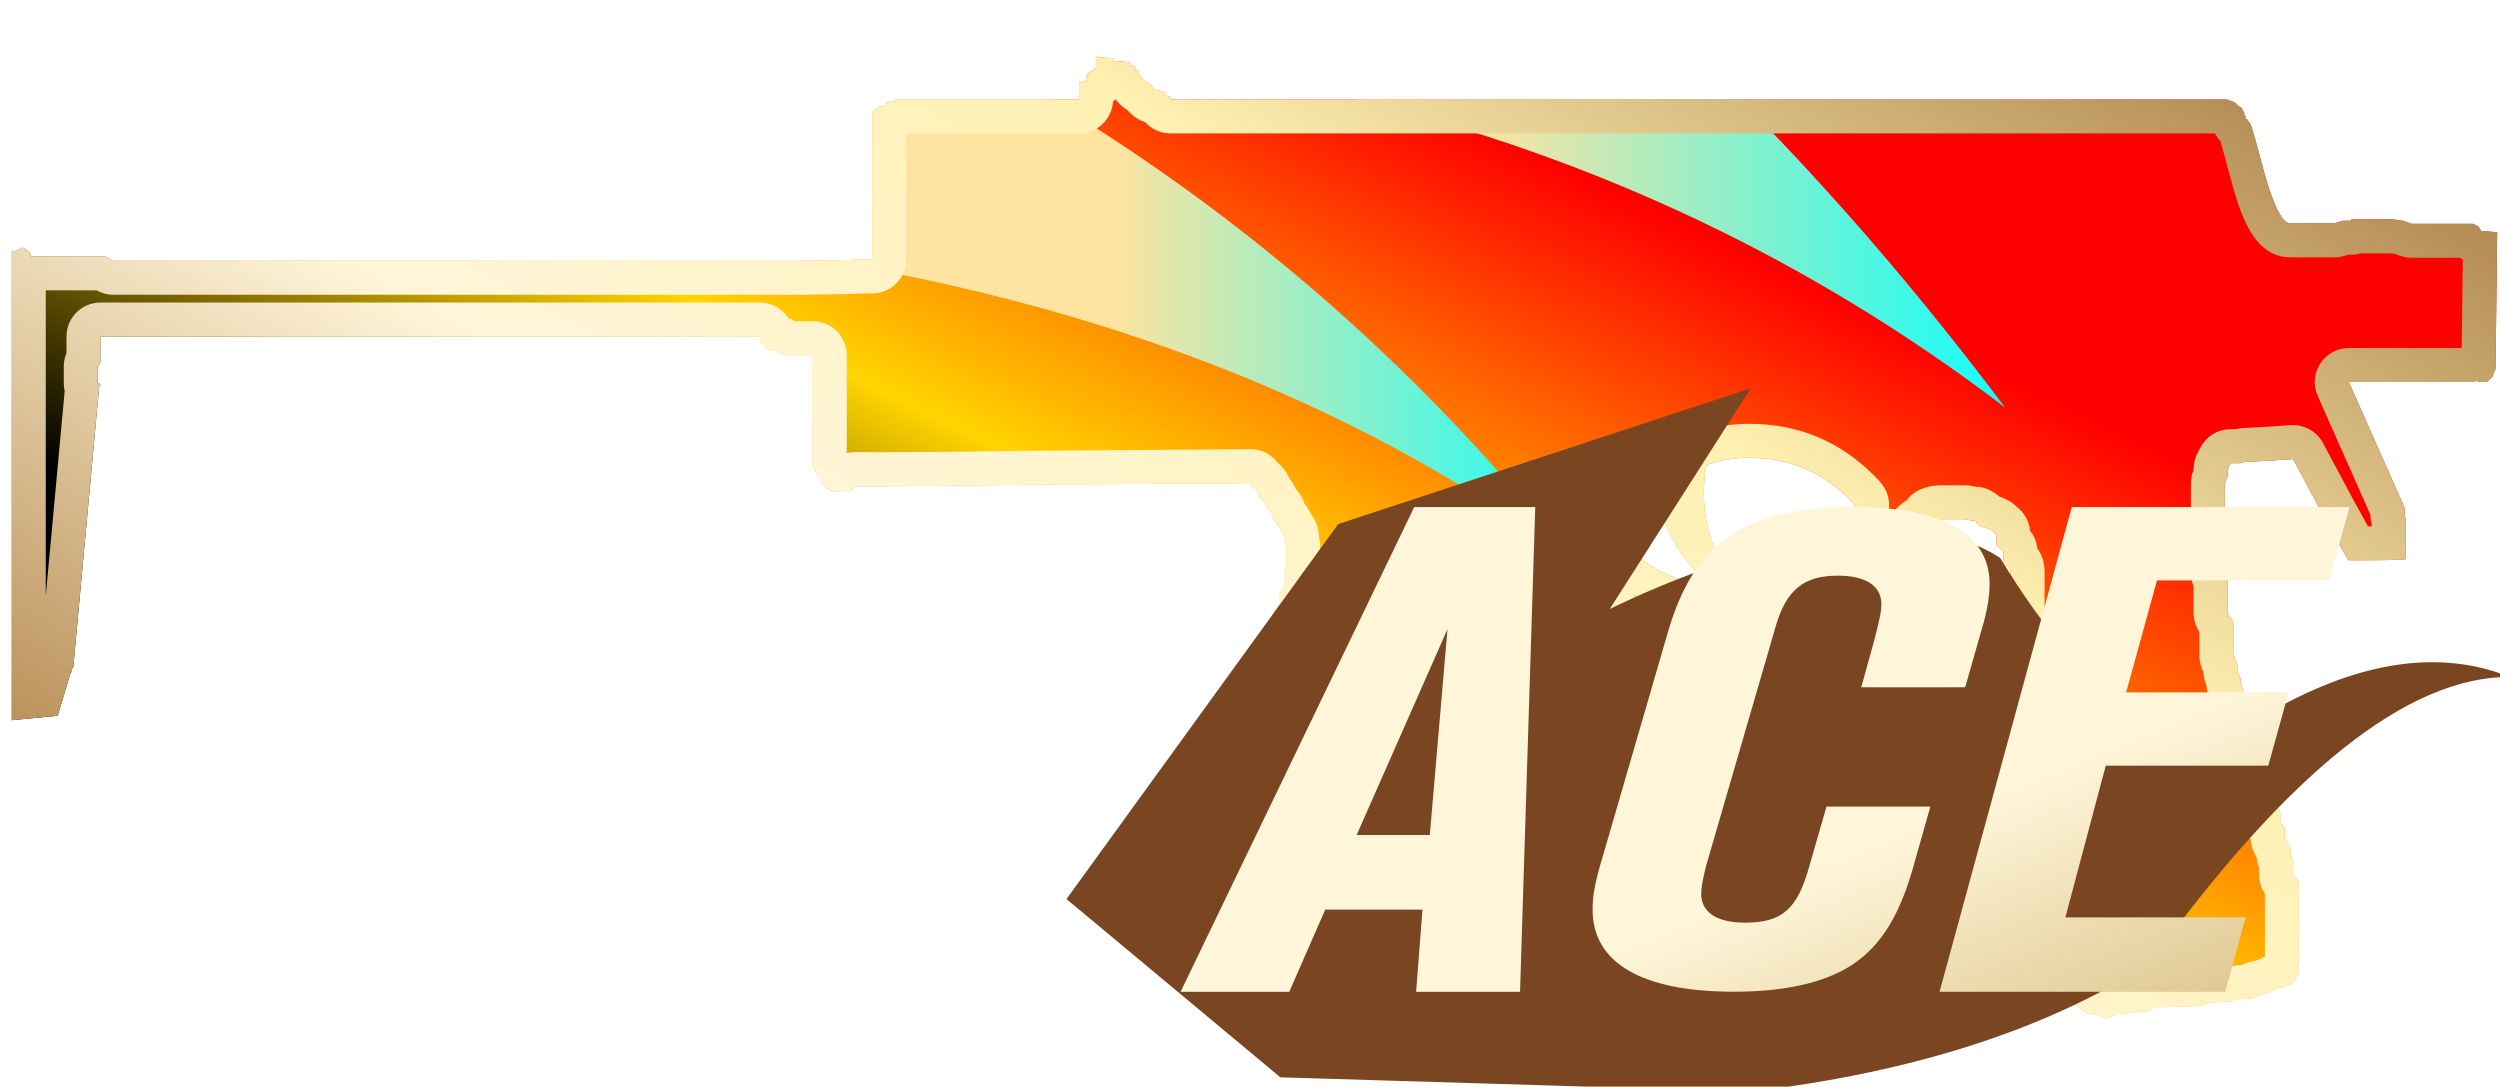 <?xml version="1.0" encoding="utf-8"?>
<!-- Generator: Adobe Illustrator 16.0.0, SVG Export Plug-In . SVG Version: 6.00 Build 0)  -->
<!DOCTYPE svg PUBLIC "-//W3C//DTD SVG 1.1//EN" "http://www.w3.org/Graphics/SVG/1.1/DTD/svg11.dtd">
<svg version="1.1" id="图层_1" xmlns="http://www.w3.org/2000/svg" xmlns:xlink="http://www.w3.org/1999/xlink" x="0px" y="0px"
	 width="73.625px" height="32px" viewBox="0 0 73.625 32" enable-background="new 0 0 73.625 32" xml:space="preserve">
<rect fill="none" width="73.625" height="32"/>
<g>
	<rect x="0.065" fill="none" width="73.625" height="32"/>
	<g>
		<g>
			<g>
				<g>
					
						<linearGradient id="SVGID_1_" gradientUnits="userSpaceOnUse" x1="-529.199" y1="27.927" x2="-530.307" y2="28.834" gradientTransform="matrix(73.182 0 0 29.045 38805.773 -807.234)">
						<stop  offset="0.251" style="stop-color:#FF0000"/>
						<stop  offset="0.497" style="stop-color:#FFD400"/>
						<stop  offset="0.546" style="stop-color:#C2A100"/>
						<stop  offset="0.66" style="stop-color:#382E00"/>
						<stop  offset="0.709" style="stop-color:#000000"/>
					</linearGradient>
					<path fill="url(#SVGID_1_)" d="M73.068,6.8l-0.08-0.13l-0.17-0.08h-1.801l-0.26-0.09l-0.29-0.04h-1.22V6.5h-0.25l-0.25,0.08
						h-1.3c-0.23,0-0.48-0.49-0.761-1.47c-0.25-0.95-0.39-1.44-0.42-1.47c-0.029-0.03-0.06-0.07-0.08-0.12h-0.05V3.48
						c0-0.03-0.01-0.06-0.04-0.09c0-0.06-0.01-0.1-0.04-0.12l-0.04-0.09c-0.06-0.03-0.1-0.06-0.13-0.08
						c-0.02-0.03-0.05-0.06-0.08-0.09c-0.09-0.03-0.16-0.05-0.21-0.08h-31.13V2.85c-0.06,0-0.1-0.02-0.13-0.05V2.72
						c-0.11-0.03-0.22-0.06-0.33-0.08l-0.05-0.05c-0.02-0.05-0.07-0.09-0.12-0.12c-0.03-0.03-0.07-0.06-0.13-0.09
						c-0.03-0.02-0.05-0.05-0.08-0.08c-0.03-0.05-0.06-0.08-0.08-0.08V2.09c-0.03-0.03-0.07-0.04-0.13-0.04V1.96
						c-0.06-0.02-0.1-0.04-0.13-0.04V1.84c-0.17-0.03-0.33-0.04-0.5-0.04V1.71c-0.17,0-0.34-0.01-0.51-0.04v0.34
						c-0.05,0.03-0.09,0.06-0.12,0.08c-0.06,0.03-0.11,0.07-0.17,0.13v0.17c-0.09,0.02-0.15,0.04-0.21,0.04v0.5h-5.42v0.05h-0.17
						c-0.02,0-0.05,0.01-0.08,0.04l-0.04,0.04c0,0.03-0.02,0.06-0.05,0.08h-0.16c-0.03,0.06-0.07,0.1-0.13,0.13
						c-0.03,0.03-0.04,0.06-0.04,0.08v4.29h-0.25c-0.39,0.02-0.79,0.03-1.18,0.03c-0.31,0.01-0.61,0.01-0.92,0.01h-20l-0.08-0.04
						L3.208,7.6l-0.12-0.05h-2.19V7.47l-0.08-0.08L0.688,7.3h-0.08v0.04l-0.17,0.05h-0.09v13.82l1.35-0.13l0.38-1.26l0.04-0.04V19.7
						l0.04-0.05l0.76-8.23l0.04-0.09l-0.04-0.04h-0.04v-0.5l0.04-0.04l0.04-0.09V9.91h19.42v0.13c0.03,0.06,0.06,0.08,0.09,0.08
						c0.03,0.06,0.05,0.1,0.08,0.13c0.06,0.03,0.13,0.06,0.21,0.08c0.03-0.02,0.06-0.04,0.09-0.04c0.02,0.03,0.05,0.06,0.08,0.09
						c0.08,0.02,0.17,0.05,0.25,0.08h0.76v3.31c0.02,0.03,0.05,0.06,0.08,0.09c0,0.02,0.01,0.07,0.04,0.12
						c0.03,0,0.06,0.02,0.09,0.05v0.12c0.03,0.06,0.05,0.08,0.08,0.08c0.03,0.03,0.06,0.08,0.08,0.13c0.06,0.03,0.12,0.06,0.17,0.09
						c0.09,0.02,0.16,0.04,0.21,0.04h0.3c0.02-0.03,0.05-0.04,0.08-0.04c0.03-0.06,0.06-0.1,0.09-0.13c1.59,0,3.19-0.01,4.78-0.04
						l6.89-0.05c0,0.03,0.03,0.08,0.09,0.13c0.05,0.03,0.1,0.06,0.12,0.09v0.08c0,0.05,0.02,0.1,0.04,0.13
						c0.06,0.02,0.1,0.05,0.13,0.08c0.03,0.03,0.04,0.07,0.04,0.13l0.05,0.04c0.021,0.05,0.05,0.09,0.08,0.12
						c0.03,0.03,0.06,0.06,0.08,0.09c0,0.03,0.02,0.07,0.04,0.12v0.05c0.03,0.05,0.06,0.09,0.09,0.12l0.08,0.09
						c0,0.02,0.02,0.07,0.05,0.12c0.021,0.03,0.05,0.06,0.08,0.09c0,0.02,0.01,0.05,0.04,0.08V16c0,0.03,0.021,0.06,0.04,0.08v0.63
						c-0.02,0.03-0.04,0.07-0.04,0.13v0.4c-0.03,0.02-0.04,0.05-0.04,0.08c-0.03,0.029-0.06,0.06-0.08,0.09
						c-0.03,0.05-0.05,0.09-0.05,0.12v0.25c-0.021,0.06-0.05,0.1-0.08,0.13c-0.03,0.02-0.06,0.05-0.09,0.08v0.17
						c-0.021,0.05-0.04,0.1-0.04,0.12c-0.021,0.06-0.05,0.09-0.08,0.09c-0.03,0.02-0.06,0.07-0.08,0.12
						c-0.03,0.029-0.05,0.06-0.05,0.09c0,0.02-0.01,0.05-0.04,0.08c-0.03,0.06-0.05,0.08-0.08,0.08v0.21c0,0.03-0.02,0.06-0.04,0.09
						c-0.03,0.05-0.05,0.09-0.05,0.12v0.09c-0.02,0.02-0.05,0.06-0.08,0.12c-0.03,0-0.05,0.02-0.08,0.05
						c-0.03,0.05-0.04,0.09-0.04,0.12c-0.03,0.03-0.06,0.06-0.09,0.09v0.16c0,0.06-0.01,0.1-0.04,0.13c0,0.021-0.02,0.05-0.04,0.08
						v0.13c-0.03,0.03-0.06,0.061-0.09,0.08c-0.05,0.03-0.09,0.06-0.12,0.08c-0.03,0.07-0.05,0.11-0.05,0.13l-0.04,0.09v0.08
						c0,0.03-0.01,0.061-0.04,0.08c0,0.061-0.01,0.1-0.04,0.13c0,0.03-0.02,0.061-0.04,0.08v0.17c-0.03,0.061-0.04,0.101-0.04,0.13
						c-0.03,0.021-0.05,0.051-0.05,0.08v0.13l-0.04,0.04c-0.03,0.061-0.06,0.101-0.08,0.12c0,0.03-0.02,0.061-0.05,0.09
						c-0.02,0.03-0.06,0.07-0.12,0.12c0,0.03-0.02,0.061-0.04,0.09v0.591c-0.03,0.02-0.05,0.05-0.05,0.079v0.171
						c-0.02,0.05-0.04,0.1-0.04,0.119c-0.02,0.03-0.05,0.061-0.08,0.091c-0.03,0.02-0.04,0.05-0.04,0.08v0.59
						c-0.03,0.029-0.07,0.069-0.13,0.12c0,0.029-0.01,0.06-0.04,0.09v2.01c0,0.03-0.02,0.06-0.04,0.09v2.01
						c0,0.061,0.01,0.101,0.04,0.13v1.131c0.03,0.06,0.06,0.1,0.08,0.13c0.03,0.02,0.06,0.05,0.09,0.08v0.29
						c0.02,0.029,0.05,0.06,0.08,0.09c0.03,0.029,0.07,0.069,0.13,0.12c0.05,0.029,0.12,0.05,0.21,0.05h0.88
						c0.03-0.03,0.05-0.05,0.08-0.05h0.84v0.859h7.31v-0.84h0.171c0.029-0.03,0.06-0.06,0.079-0.09c0.03-0.05,0.061-0.09,0.091-0.12
						l0.04-0.09v-5.45c0-0.05,0.01-0.1,0.04-0.13c0-0.02,0.02-0.05,0.04-0.08v-0.59c0.029-0.03,0.06-0.05,0.09-0.08
						c0.029-0.06,0.04-0.1,0.04-0.13c0-0.021,0.02-0.05,0.04-0.08v-0.59c0.029-0.021,0.06-0.05,0.09-0.08
						c0-0.03,0.01-0.07,0.04-0.13l0.04-0.08v-0.54c0-0.03,0.02-0.07,0.04-0.13v-0.08c0.029-0.03,0.05-0.061,0.05-0.09
						c0.02-0.051,0.05-0.08,0.08-0.08c0.029-0.061,0.04-0.101,0.04-0.12v-0.17c0.029-0.061,0.06-0.101,0.09-0.13
						c0-0.03,0.01-0.061,0.04-0.09c0-0.021,0.01-0.061,0.04-0.12c0.03,0,0.04-0.03,0.04-0.08c0-0.03,0.01-0.061,0.04-0.09v-0.29
						c0.029-0.03,0.06-0.061,0.09-0.08l0.04-0.09c0.03-0.021,0.04-0.07,0.04-0.12V19.56c0.03-0.02,0.06-0.05,0.09-0.079
						c0-0.03,0.01-0.07,0.04-0.131l0.04-0.04c0-0.06,0.01-0.1,0.04-0.119V18.97c0.03-0.02,0.06-0.04,0.09-0.04
						c0.02-0.05,0.04-0.09,0.04-0.12c0.02-0.06,0.05-0.09,0.08-0.09c0-0.02,0.01-0.06,0.04-0.12c0-0.029,0.02-0.06,0.05-0.08v-0.09
						c0.021-0.05,0.05-0.08,0.08-0.08c0-0.029,0.01-0.069,0.04-0.13c0.03-0.029,0.04-0.06,0.04-0.08c0.06,0.021,0.1,0.051,0.13,0.08
						c0.03,0.061,0.07,0.101,0.12,0.13c0.06,0,0.09,0.03,0.09,0.08c0.11,0.03,0.19,0.061,0.25,0.09c0.03,0.021,0.07,0.051,0.13,0.08
						c0.03,0.051,0.04,0.101,0.04,0.12c0.05,0,0.101,0.03,0.13,0.09c0.05,0.021,0.08,0.07,0.08,0.12h0.21
						c0.17,0.03,0.32,0.061,0.46,0.09c0.11,0.021,0.2,0.051,0.25,0.08h1.771c0.05-0.02,0.12-0.05,0.21-0.08
						c0.25-0.029,0.49-0.06,0.71-0.09h0.25c0.09-0.02,0.189-0.04,0.3-0.04c0.05-0.02,0.11-0.05,0.16-0.08
						c0.06-0.06,0.12-0.09,0.17-0.09c0.03-0.02,0.09-0.06,0.17-0.12c0.09-0.029,0.18-0.06,0.29-0.08c0.09-0.029,0.17-0.06,0.26-0.09
						c0.061-0.05,0.101-0.08,0.12-0.08c0.03-0.029,0.061-0.069,0.09-0.13c0.05-0.029,0.11-0.06,0.17-0.08
						c0.08,0,0.16-0.02,0.25-0.04c0.021-0.029,0.051-0.06,0.08-0.09l0.08-0.08c0.03-0.029,0.061-0.069,0.09-0.13
						c0.021-0.02,0.051-0.05,0.08-0.08c0.03-0.029,0.07-0.06,0.13-0.09c0.051-0.05,0.091-0.09,0.12-0.12
						c0.03,0,0.061-0.029,0.09-0.09c0.08-0.02,0.15-0.07,0.21-0.12c0.021,0,0.051-0.01,0.08-0.04c0.03-0.06,0.061-0.1,0.08-0.13
						c0.03-0.03,0.07-0.05,0.13-0.08c0.03-0.03,0.04-0.069,0.04-0.13c0.03-0.03,0.061-0.04,0.091-0.04
						c0.05-0.06,0.09-0.1,0.119-0.13c0.08-0.05,0.15-0.08,0.21-0.08l0.04-0.09c0.03-0.021,0.061-0.05,0.091-0.08
						c0.05-0.02,0.1-0.05,0.119-0.08c0.03-0.06,0.07-0.1,0.131-0.13l0.04-0.08c0-0.03,0.029-0.06,0.079-0.09
						c0.03-0.02,0.07-0.05,0.131-0.08c0.029-0.06,0.06-0.1,0.079-0.13c0.03,0,0.07-0.02,0.131-0.08V15.7
						c0.029,0,0.04-0.01,0.04-0.04c0.06-0.05,0.109-0.09,0.17-0.12c0.029-0.03,0.08-0.06,0.17-0.09c0.029-0.03,0.04-0.07,0.04-0.12
						c0.08-0.03,0.149-0.04,0.21-0.04h0.71c0.09,0.02,0.17,0.04,0.26,0.04c0.02,0,0.05,0.01,0.08,0.04v0.04
						c0.06,0.06,0.1,0.09,0.12,0.09c0.06,0.02,0.14,0.05,0.26,0.08l0.08,0.04c0.03,0.03,0.06,0.06,0.08,0.09
						c0.03,0,0.04,0.01,0.04,0.04v0.33c0.03,0,0.06,0.02,0.09,0.05c0.03,0.05,0.07,0.09,0.12,0.12v0.29
						c0.03,0.06,0.05,0.1,0.05,0.13c0.05,0,0.1,0.021,0.12,0.04c0.03,0.03,0.04,0.07,0.04,0.13v1.82c0.03,0.05,0.06,0.08,0.09,0.08
						c0,0.029,0.01,0.069,0.04,0.13v1.8c0.03,0.061,0.06,0.1,0.08,0.13v1.51c0,0.051,0.02,0.101,0.05,0.12
						c0.021,0.03,0.05,0.061,0.08,0.09c0.03,0.021,0.04,0.051,0.04,0.08v1.341c0.03,0.029,0.04,0.069,0.04,0.13
						c0,0.02,0.02,0.05,0.05,0.08c0,0.029,0.01,0.06,0.04,0.09v0.75c0,0.06,0.01,0.1,0.04,0.13c0.03,0.02,0.061,0.05,0.08,0.08v0.51
						c0.03,0.021,0.05,0.05,0.05,0.08c0.03,0.02,0.04,0.06,0.04,0.08v0.38c0.03,0.05,0.04,0.1,0.04,0.13
						c0.03,0.021,0.061,0.05,0.08,0.08c0,0.03,0.021,0.07,0.05,0.09c0.03,0.03,0.061,0.05,0.08,0.05
						c0.03,0.051,0.061,0.091,0.09,0.12v0.46c0.021,0.03,0.04,0.07,0.04,0.13v0.16c0.03,0.061,0.04,0.11,0.04,0.13
						c0.03,0,0.061,0.03,0.09,0.091c0.021,0.02,0.04,0.06,0.04,0.119v0.171c0.021,0.029,0.051,0.06,0.08,0.079
						c0.03,0.03,0.061,0.07,0.08,0.131v0.17l0.05,0.08v0.13c0.021,0.029,0.04,0.05,0.04,0.08c0.021,0.029,0.051,0.06,0.08,0.09
						c0.03,0.05,0.061,0.09,0.09,0.12v0.21c0.021,0,0.051,0.02,0.08,0.04c0,0.06,0.021,0.1,0.04,0.13v0.08
						c0,0.029,0.021,0.069,0.04,0.13v0.05c0.03,0.05,0.061,0.09,0.09,0.12c0.061,0.03,0.101,0.05,0.12,0.09
						c0.03,0.021,0.091,0.06,0.17,0.12c0.061,0.03,0.131,0.04,0.21,0.04h0.04c0.03,0,0.07,0.02,0.131,0.04
						c0.06,0.03,0.13,0.06,0.21,0.09c0.06-0.03,0.13-0.06,0.21-0.09c0.029-0.021,0.06-0.04,0.08-0.04
						c0.279-0.021,0.56-0.05,0.85-0.08c0.05-0.03,0.11-0.04,0.16-0.04l0.09-0.09c0.47,0,0.95-0.01,1.42-0.04
						c0.09-0.03,0.16-0.061,0.21-0.08c0.17-0.03,0.35-0.04,0.55-0.04c0.061,0,0.11-0.02,0.17-0.05h0.08
						c0.141-0.03,0.28-0.04,0.42-0.04c0.061-0.03,0.11-0.04,0.17-0.04l0.08-0.08c0.091,0,0.16-0.021,0.21-0.05
						c0.091,0,0.141-0.01,0.17-0.04c0.03-0.03,0.07-0.061,0.131-0.08c0.06-0.03,0.119-0.04,0.21-0.04
						c0.05-0.03,0.14-0.061,0.25-0.09c0-0.03,0.01-0.04,0.04-0.04c0-0.03,0.01-0.061,0.04-0.08c0.029,0,0.04-0.03,0.04-0.09
						c0.029-0.03,0.06-0.07,0.09-0.12v-0.04c0-0.061-0.021-0.101-0.04-0.13v-0.04c0.02-0.03,0.04-0.07,0.04-0.13V26.01
						c0-0.029-0.021-0.05-0.04-0.08c-0.03-0.029-0.061-0.069-0.09-0.13l-0.04-0.04v-0.42c-0.03-0.03-0.04-0.06-0.04-0.08
						c-0.03-0.06-0.04-0.1-0.04-0.13v-0.17c-0.03-0.02-0.04-0.05-0.04-0.08c-0.03-0.06-0.061-0.1-0.09-0.13
						c0-0.03-0.011-0.05-0.04-0.08v-0.29c-0.03-0.03-0.051-0.06-0.08-0.09c-0.03-0.021-0.051-0.07-0.051-0.12v-0.25
						c-0.02-0.03-0.05-0.08-0.079-0.13v-0.3c-0.03,0-0.051-0.021-0.08-0.08c-0.03-0.03-0.051-0.061-0.051-0.08
						c0-0.03-0.01-0.061-0.04-0.09v-0.21c0-0.021-0.01-0.05-0.039-0.08c0-0.05-0.021-0.08-0.04-0.08
						c-0.03-0.061-0.061-0.101-0.091-0.13v-0.29c-0.02-0.03-0.05-0.061-0.08-0.08v-0.38c-0.029-0.03-0.039-0.07-0.039-0.13
						c-0.03-0.03-0.061-0.061-0.091-0.08v-0.09c0-0.051-0.01-0.08-0.04-0.08c0-0.03-0.01-0.07-0.04-0.13
						c0-0.021-0.01-0.051-0.04-0.08c0-0.03-0.02-0.061-0.039-0.08c0-0.061-0.021-0.09-0.051-0.09v-0.12
						c-0.029-0.03-0.04-0.061-0.04-0.091v-0.21c-0.029-0.02-0.04-0.05-0.04-0.079c-0.029-0.03-0.06-0.07-0.08-0.131v-0.08
						c0-0.029-0.02-0.06-0.05-0.079c0-0.03-0.01-0.061-0.04-0.091c0-0.02-0.01-0.069-0.04-0.119c0-0.03-0.01-0.061-0.04-0.091v-0.17
						c-0.029-0.02-0.04-0.06-0.04-0.12c-0.029-0.029-0.05-0.06-0.05-0.08v-0.21c-0.02-0.029-0.04-0.06-0.04-0.09
						c-0.02-0.02-0.04-0.069-0.04-0.13c-0.029,0-0.04-0.01-0.04-0.04v-0.96c-0.029-0.03-0.04-0.07-0.04-0.13
						c-0.029-0.02-0.06-0.05-0.09-0.08c0-0.03-0.01-0.05-0.04-0.08v-1.09c-0.029-0.03-0.06-0.06-0.08-0.09v-2.64
						c0.021-0.03,0.04-0.07,0.04-0.12c0.03-0.03,0.04-0.06,0.04-0.09v-0.21c0.03,0,0.04-0.02,0.04-0.08
						c0.03-0.03,0.05-0.06,0.05-0.09h0.29c0.051-0.02,0.12-0.04,0.21-0.04c0.45-0.02,0.9-0.05,1.341-0.08
						c1.04,1.96,1.59,2.95,1.64,2.98c1.12,0,1.68-0.01,1.68-0.04v-1.18c-0.029-0.05-0.04-0.09-0.04-0.12v-0.21l-1.64-3.7h3.7v-0.04
						l0.2,0.04h0.17l0.17-0.17l0.04-0.13l0.04-0.08l0.05-4.03L73.068,6.8z M36.278,28.81c-0.03-0.02-0.05-0.06-0.05-0.119h0.05
						V28.81z M47.828,16.04c-0.061-0.06-0.101-0.1-0.13-0.13c0.199-0.45,0.479-0.85,0.84-1.21c0.09-0.09,0.189-0.17,0.3-0.26
						c0.08,0.93,0.47,1.74,1.17,2.44c0.14,0.14,0.28,0.271,0.42,0.38C49.448,17.17,48.588,16.77,47.828,16.04z M53.748,16.04
						c-0.73,0.729-1.58,1.13-2.561,1.22c-0.67-0.78-1.01-1.69-1.01-2.73c0-0.31,0.03-0.59,0.08-0.84c0.4-0.14,0.82-0.21,1.26-0.21
						c1.15,0,2.13,0.4,2.95,1.22c0.05,0.05,0.11,0.11,0.16,0.17C54.408,15.29,54.118,15.68,53.748,16.04z"/>
				</g>
			</g>
		</g>
	</g>
	<g>
		
			<linearGradient id="SVGID_2_" gradientUnits="userSpaceOnUse" x1="-854.885" y1="43.076" x2="-855.564" y2="43.076" gradientTransform="matrix(34.512 0 0 13.153 29551.668 -556.832)">
			<stop  offset="0" style="stop-color:#00FFFF"/>
			<stop  offset="0.649" style="stop-color:#FFE3A0"/>
		</linearGradient>
		<path fill="url(#SVGID_2_)" d="M30.928,2.93h-4.57v0.05h-0.17c-0.02,0-0.05,0.01-0.08,0.04l-0.04,0.04c0,0.03-0.02,0.06-0.05,0.08
			h-0.16c-0.03,0.06-0.07,0.1-0.13,0.13c-0.03,0.03-0.04,0.06-0.04,0.08v4.29h-0.25c-0.39,0.02-0.79,0.03-1.18,0.03
			c8.72,1.45,16.08,4.41,22.08,8.86C42.008,11.05,36.878,6.52,30.928,2.93z"/>
	</g>
	<g>
		<linearGradient id="SVGID_3_" gradientUnits="userSpaceOnUse" x1="60.252" y1="7.465" x2="39.933" y2="7.465">
			<stop  offset="0" style="stop-color:#00FFFF"/>
			<stop  offset="0.822" style="stop-color:#FFE3A0"/>
		</linearGradient>
		<path fill="url(#SVGID_3_)" d="M59.048,12c-5.68-4.33-12.05-7.36-19.12-9.07h11.32C53.988,5.69,56.578,8.71,59.048,12z"/>
	</g>
	<g>
		<g>
			<g>
				<g>
					<g>
						<linearGradient id="SVGID_4_" gradientUnits="userSpaceOnUse" x1="24.229" y1="34.998" x2="48.749" y2="-7.471">
							<stop  offset="0" style="stop-color:#BB925B"/>
							<stop  offset="0.343" style="stop-color:#FFF6DA"/>
							<stop  offset="0.657" style="stop-color:#FFF1B1"/>
							<stop  offset="1" style="stop-color:#B38B54"/>
						</linearGradient>
						<path fill="url(#SVGID_4_)" d="M32.835,2.921c0.015,0.015,0.03,0.03,0.046,0.043c0.008,0.009,0.016,0.017,0.024,0.026
							c0.04,0.044,0.121,0.137,0.251,0.223c0.014,0.009,0.028,0.018,0.042,0.026c0.016,0.019,0.032,0.036,0.049,0.053l0.05,0.05
							c0.119,0.12,0.266,0.208,0.427,0.255c0.183,0.203,0.448,0.331,0.743,0.331h30.767c0.041,0.084,0.095,0.163,0.158,0.233
							c0.047,0.158,0.143,0.498,0.333,1.222c0.25,0.874,0.628,2.195,1.723,2.195h1.3c0.104,0,0.206-0.016,0.305-0.048L69.154,7.5
							h0.094c0.094,0,0.185-0.014,0.271-0.04h0.881l0.124,0.017l0.167,0.058c0.105,0.036,0.216,0.055,0.327,0.055h1.438
							c0.023,0.018,0.048,0.035,0.073,0.051l-0.032,2.609h-3.328c-0.338,0-0.653,0.171-0.838,0.455s-0.214,0.641-0.076,0.951
							l1.554,3.506c0,0.101,0.014,0.202,0.04,0.3v0.036c-0.037,0-0.075,0-0.115,0.001c-0.211-0.377-0.603-1.094-1.32-2.448
							c-0.175-0.328-0.516-0.531-0.884-0.531c-0.022,0-0.045,0.001-0.067,0.002c-0.433,0.029-0.875,0.059-1.273,0.078
							c-0.119,0-0.237,0.013-0.353,0.04h-0.147c-0.396,0-0.737,0.229-0.899,0.563c-0.023,0.038-0.045,0.078-0.063,0.119
							c-0.081,0.145-0.127,0.312-0.127,0.489v0.02c-0.002,0.008-0.005,0.017-0.007,0.025c-0.048,0.119-0.073,0.246-0.073,0.375v2.64
							c0,0.136,0.027,0.269,0.08,0.392v0.788c0,0.172,0.044,0.339,0.127,0.487c0.013,0.029,0.027,0.058,0.043,0.086V19.3
							c0,0.18,0.043,0.348,0.12,0.493c0.003,0.113,0.024,0.255,0.092,0.405c0.008,0.136,0.044,0.269,0.104,0.39
							c0.002,0.007,0.005,0.014,0.008,0.021c0.018,0.065,0.042,0.129,0.072,0.189c0.002,0.007,0.005,0.013,0.008,0.02
							c0.008,0.035,0.017,0.069,0.028,0.104c0.02,0.058,0.043,0.113,0.069,0.167c0.005,0.084,0.02,0.167,0.044,0.247
							c0.016,0.158,0.069,0.306,0.15,0.433c0.006,0.011,0.011,0.021,0.017,0.031c0.009,0.02,0.018,0.04,0.028,0.06
							c0.006,0.022,0.012,0.045,0.02,0.066c0.018,0.124,0.059,0.241,0.119,0.349v0.097c0,0.137,0.028,0.271,0.08,0.393
							c0.005,0.193,0.064,0.38,0.172,0.538c0.008,0.129,0.04,0.255,0.096,0.37c0.019,0.054,0.043,0.11,0.074,0.168
							c0.006,0.117,0.032,0.233,0.078,0.341c0.002,0.191,0.048,0.374,0.132,0.535c0.007,0.155,0.051,0.307,0.126,0.442
							c0.015,0.033,0.031,0.065,0.05,0.098c0.011,0.101,0.035,0.201,0.073,0.303v0.202c0,0.2,0.06,0.394,0.17,0.558v1.856
							c-0.017,0.007-0.034,0.014-0.051,0.021c-0.055,0.021-0.108,0.047-0.16,0.075c-0.031,0.008-0.063,0.018-0.094,0.028
							c-0.129,0.017-0.253,0.058-0.366,0.12c-0.095,0.007-0.186,0.018-0.273,0.032c-0.1,0.002-0.202,0.021-0.298,0.052
							c-0.22,0.005-0.408,0.022-0.584,0.054c-0.064,0.012-0.128,0.029-0.189,0.054c-0.003,0.001-0.045,0.018-0.049,0.02
							c-0.002,0-0.004,0.001-0.006,0.002c-0.358,0.02-0.756,0.029-1.21,0.029c-0.19,0-0.375,0.054-0.533,0.154
							c-0.213,0.021-0.422,0.042-0.63,0.058c-0.091,0.006-0.175,0.023-0.248,0.046c-0.015-0.004-0.03-0.008-0.047-0.012
							c-0.003-0.009-0.006-0.017-0.009-0.024c-0.017-0.069-0.04-0.136-0.069-0.199c-0.031-0.171-0.106-0.333-0.22-0.467
							c-0.008-0.032-0.017-0.063-0.026-0.094c-0.006-0.081-0.021-0.161-0.046-0.238c-0.033-0.102-0.076-0.196-0.131-0.284
							c-0.025-0.15-0.08-0.293-0.158-0.419c-0.007-0.063-0.018-0.123-0.033-0.184V26.72c0-0.242-0.088-0.476-0.246-0.657
							c-0.028-0.044-0.06-0.086-0.094-0.124V25.87c0-0.15-0.031-0.298-0.09-0.434V25.2c0-0.166-0.041-0.329-0.12-0.476V24.24
							c0-0.158-0.037-0.313-0.107-0.451c-0.007-0.018-0.015-0.035-0.022-0.053V22.6c0-0.212-0.061-0.416-0.17-0.589V20.8
							c0-0.127-0.029-0.259-0.08-0.381V18.87c0-0.122-0.022-0.243-0.066-0.357c-0.015-0.065-0.036-0.128-0.063-0.188V16.84
							c0-0.305-0.097-0.531-0.216-0.696c-0.021-0.19-0.094-0.368-0.211-0.515c-0.032-0.292-0.181-0.542-0.399-0.708
							c-0.004-0.004-0.008-0.008-0.013-0.013c-0.074-0.073-0.16-0.135-0.254-0.182l-0.08-0.04c-0.053-0.026-0.107-0.048-0.164-0.064
							c-0.205-0.186-0.46-0.288-0.689-0.288c-0.003,0-0.006,0-0.009,0l-0.087-0.019c-0.071-0.016-0.145-0.024-0.218-0.024h-0.71
							c-0.19,0-0.38,0.035-0.563,0.104c-0.18,0.068-0.33,0.183-0.441,0.329c-0.092,0.058-0.165,0.118-0.23,0.173
							c-0.028,0.024-0.056,0.05-0.081,0.078c-0.095,0.089-0.171,0.196-0.226,0.315c-0.006,0.007-0.011,0.014-0.017,0.021
							c-0.046,0.032-0.087,0.064-0.125,0.098c0.014-0.024,0.026-0.049,0.039-0.074c0.188-0.357,0.142-0.792-0.116-1.102
							c-0.067-0.082-0.147-0.164-0.223-0.239c-1.004-1.004-2.234-1.513-3.657-1.513c-0.551,0-1.086,0.089-1.59,0.266
							c-0.334,0.117-0.582,0.401-0.65,0.749c-0.004,0.018-0.008,0.036-0.011,0.053c-0.016-0.007-0.031-0.015-0.048-0.021
							c-0.122-0.052-0.252-0.077-0.383-0.077c-0.232,0-0.463,0.08-0.646,0.229c-0.133,0.107-0.252,0.207-0.357,0.314
							c-0.45,0.449-0.803,0.958-1.049,1.513c-0.166,0.375-0.086,0.813,0.202,1.106l0.15,0.15c0.187,0.179,0.38,0.342,0.579,0.49
							c-0.046-0.021-0.093-0.041-0.141-0.058c-0.107-0.036-0.217-0.055-0.326-0.055c-0.205,0-0.409,0.063-0.58,0.187
							c-0.148,0.104-0.262,0.246-0.334,0.406c-0.007,0.014-0.014,0.027-0.021,0.04c-0.005,0.011-0.011,0.021-0.015,0.031
							c-0.053,0.074-0.1,0.156-0.136,0.245c-0.02,0.047-0.035,0.096-0.047,0.146c-0.02,0.028-0.038,0.058-0.055,0.088
							c-0.168,0.179-0.267,0.414-0.272,0.664c-0.135,0.173-0.211,0.388-0.211,0.613v0.033c-0.109,0.164-0.17,0.357-0.17,0.558v0.065
							c-0.017,0.036-0.031,0.072-0.044,0.107c-0.003,0.007-0.007,0.014-0.011,0.021c-0.035,0.054-0.066,0.111-0.096,0.171
							c-0.047,0.099-0.078,0.204-0.092,0.313c-0.01,0.02-0.02,0.039-0.029,0.059c-0.078,0.128-0.128,0.272-0.143,0.423
							c-0.023,0.081-0.046,0.188-0.046,0.312v0.272c-0.109,0.163-0.17,0.356-0.17,0.558v0.322c-0.11,0.164-0.17,0.357-0.17,0.558
							v0.355c-0.053,0.138-0.08,0.287-0.08,0.444v4.965c-0.192,0.151-0.327,0.372-0.368,0.625h-5.332
							c-0.068-0.485-0.486-0.859-0.99-0.859h-0.562c0.001-0.017,0.001-0.034,0.001-0.051V28.69c0-0.491-0.394-0.9-0.87-0.984v-1.624
							c0.024-0.085,0.04-0.183,0.04-0.292v-1.661c0.11-0.164,0.17-0.358,0.17-0.559v-0.286c0.053-0.098,0.088-0.203,0.106-0.313
							c-0.009,0.058-0.021,0.093-0.02,0.093c0,0,0,0,0-0.001c0.039-0.097,0.063-0.199,0.07-0.303c0.035-0.102,0.053-0.21,0.053-0.32
							v-0.25c0.035-0.049,0.066-0.1,0.092-0.151c0.002-0.004,0.004-0.007,0.006-0.01c0.122-0.146,0.199-0.324,0.223-0.513
							c0.013-0.035,0.023-0.071,0.032-0.108c0.035-0.091,0.056-0.186,0.063-0.283c0.013-0.031,0.024-0.064,0.034-0.1
							c0.02-0.046,0.037-0.094,0.05-0.144c0.017-0.017,0.032-0.031,0.046-0.045c0.156-0.156,0.256-0.36,0.285-0.578
							c0.03-0.075,0.055-0.16,0.07-0.254c0.037-0.044,0.068-0.091,0.098-0.142c0.102-0.132,0.17-0.287,0.197-0.451
							c0.039-0.084,0.076-0.191,0.093-0.318c0.011-0.02,0.021-0.04,0.03-0.061c0.11-0.117,0.198-0.262,0.255-0.428
							c0.009-0.023,0.015-0.047,0.021-0.07c0.017-0.042,0.032-0.086,0.043-0.131c0.06-0.092,0.108-0.191,0.146-0.299
							c0.033-0.094,0.051-0.191,0.055-0.291c0.016-0.029,0.03-0.058,0.043-0.088c0.082-0.146,0.127-0.313,0.127-0.486v-0.25
							c0.026-0.091,0.04-0.186,0.04-0.28v-0.63c0-0.096-0.014-0.19-0.04-0.28v-0.01c0-0.201-0.061-0.396-0.172-0.561
							c-0.024-0.044-0.051-0.087-0.08-0.127c-0.042-0.096-0.099-0.185-0.168-0.264c-0.029-0.099-0.074-0.192-0.132-0.279
							c-0.035-0.052-0.079-0.105-0.126-0.158c-0.052-0.126-0.119-0.227-0.188-0.306c-0.025-0.069-0.06-0.135-0.101-0.197
							c-0.072-0.11-0.156-0.193-0.235-0.257c-0.031-0.043-0.066-0.083-0.104-0.121c-0.188-0.186-0.441-0.291-0.705-0.291
							c-0.002,0-0.005,0-0.007,0l-6.902,0.05c-1.409,0.027-2.966,0.04-4.761,0.04c-0.075,0-0.148,0.008-0.22,0.024V10.46
							c0-0.552-0.448-1-1-1h-0.532c-0.061-0.041-0.125-0.075-0.193-0.101c-0.179-0.271-0.486-0.449-0.834-0.449H2.958
							c-0.552,0-1,0.448-1,1v0.488c-0.052,0.123-0.08,0.256-0.08,0.392v0.5c0,0.077,0.009,0.151,0.027,0.223l-0.557,6.03V8.55h1.493
							l0.05,0.025C3.03,8.644,3.183,8.68,3.338,8.68h20c0.321,0,0.632,0,0.92-0.01c0.398,0,0.807-0.01,1.206-0.03h0.225
							c0.552,0,1-0.448,1-1V3.93h5.09c0.526,0,0.958-0.407,0.997-0.923C32.796,2.979,32.816,2.951,32.835,2.921 M48.058,17.486
							c0.439,0.276,0.907,0.48,1.399,0.613h-0.128c-0.076-0.023-0.155-0.044-0.236-0.059c-0.108-0.023-0.224-0.047-0.347-0.07
							c-0.095-0.115-0.216-0.215-0.348-0.279c-0.038-0.025-0.078-0.049-0.119-0.069c-0.035-0.018-0.072-0.034-0.111-0.05
							c-0.025-0.02-0.051-0.037-0.078-0.055c-0.005-0.006-0.011-0.011-0.017-0.016C48.068,17.496,48.063,17.491,48.058,17.486
							 M32.278,1.67v0.34c-0.05,0.03-0.09,0.06-0.12,0.08c-0.06,0.03-0.11,0.07-0.17,0.13v0.17c-0.09,0.02-0.15,0.04-0.21,0.04v0.5
							h-5.42v0.05h-0.17c-0.02,0-0.05,0.01-0.08,0.04l-0.04,0.04c0,0.03-0.02,0.06-0.05,0.08h-0.16c-0.03,0.06-0.07,0.1-0.13,0.13
							c-0.03,0.03-0.04,0.06-0.04,0.08v4.29h-0.25c-0.39,0.02-0.79,0.03-1.18,0.03c-0.31,0.01-0.61,0.01-0.92,0.01h-20l-0.08-0.04
							L3.208,7.6l-0.12-0.05h-2.19V7.47l-0.08-0.08L0.688,7.3h-0.08v0.04l-0.17,0.05h-0.09v13.82l1.35-0.13l0.38-1.26l0.04-0.04
							V19.7l0.04-0.05l0.76-8.23l0.04-0.09l-0.04-0.04h-0.04v-0.5l0.04-0.04l0.04-0.09V9.91h19.42v0.13
							c0.03,0.06,0.06,0.08,0.09,0.08c0.03,0.06,0.05,0.1,0.08,0.13c0.06,0.03,0.13,0.06,0.21,0.08c0.03-0.02,0.06-0.04,0.09-0.04
							c0.02,0.03,0.05,0.06,0.08,0.09c0.08,0.02,0.17,0.05,0.25,0.08h0.76v3.31c0.02,0.03,0.05,0.06,0.08,0.09
							c0,0.02,0.01,0.07,0.04,0.12c0.03,0,0.06,0.02,0.09,0.05v0.12c0.03,0.06,0.05,0.08,0.08,0.08c0.03,0.03,0.06,0.08,0.08,0.13
							c0.06,0.03,0.12,0.06,0.17,0.09c0.09,0.02,0.16,0.04,0.21,0.04h0.3c0.02-0.03,0.05-0.04,0.08-0.04
							c0.03-0.06,0.06-0.1,0.09-0.13c1.59,0,3.19-0.01,4.78-0.04l6.89-0.05c0,0.03,0.03,0.08,0.09,0.13
							c0.05,0.03,0.1,0.06,0.12,0.09v0.08c0,0.05,0.02,0.1,0.04,0.13c0.06,0.02,0.1,0.05,0.13,0.08c0.03,0.03,0.04,0.07,0.04,0.13
							l0.05,0.04c0.021,0.05,0.05,0.09,0.08,0.12c0.03,0.03,0.06,0.06,0.08,0.09c0,0.03,0.02,0.07,0.04,0.12v0.05
							c0.03,0.05,0.06,0.09,0.09,0.12l0.08,0.09c0,0.02,0.02,0.07,0.05,0.12c0.021,0.03,0.05,0.06,0.08,0.09
							c0,0.02,0.01,0.05,0.04,0.08V16c0,0.03,0.021,0.06,0.04,0.08v0.63c-0.02,0.03-0.04,0.07-0.04,0.13v0.4
							c-0.03,0.02-0.04,0.05-0.04,0.08c-0.03,0.029-0.06,0.06-0.08,0.09c-0.03,0.05-0.05,0.09-0.05,0.12v0.25
							c-0.021,0.06-0.05,0.1-0.08,0.13c-0.03,0.02-0.06,0.05-0.09,0.08v0.17c-0.021,0.05-0.04,0.1-0.04,0.12
							c-0.021,0.06-0.05,0.09-0.08,0.09c-0.03,0.02-0.06,0.07-0.08,0.12c-0.03,0.029-0.05,0.06-0.05,0.09
							c0,0.02-0.01,0.05-0.04,0.08c-0.03,0.06-0.05,0.08-0.08,0.08v0.21c0,0.03-0.02,0.06-0.04,0.09c-0.03,0.05-0.05,0.09-0.05,0.12
							v0.09c-0.02,0.02-0.05,0.06-0.08,0.12c-0.03,0-0.05,0.02-0.08,0.05c-0.03,0.05-0.04,0.09-0.04,0.12
							c-0.03,0.03-0.06,0.06-0.09,0.09v0.16c0,0.06-0.01,0.1-0.04,0.13c0,0.021-0.02,0.05-0.04,0.08v0.13
							c-0.03,0.03-0.06,0.061-0.09,0.08c-0.05,0.03-0.09,0.06-0.12,0.08c-0.03,0.07-0.05,0.11-0.05,0.13l-0.04,0.09v0.08
							c0,0.03-0.01,0.061-0.04,0.08c0,0.061-0.01,0.1-0.04,0.13c0,0.03-0.02,0.061-0.04,0.08v0.17c-0.03,0.061-0.04,0.101-0.04,0.13
							c-0.03,0.021-0.05,0.051-0.05,0.08v0.13l-0.04,0.04c-0.03,0.061-0.06,0.101-0.08,0.12c0,0.03-0.02,0.061-0.05,0.09
							c-0.02,0.03-0.06,0.07-0.12,0.12c0,0.03-0.02,0.061-0.04,0.09v0.591c-0.03,0.02-0.05,0.05-0.05,0.079v0.171
							c-0.02,0.05-0.04,0.1-0.04,0.119c-0.02,0.03-0.05,0.061-0.08,0.091c-0.03,0.02-0.04,0.05-0.04,0.08v0.59
							c-0.03,0.029-0.07,0.069-0.13,0.12c0,0.029-0.01,0.06-0.04,0.09v2.01c0,0.03-0.02,0.06-0.04,0.09v2.01
							c0,0.061,0.01,0.101,0.04,0.13v1.131c0.03,0.06,0.06,0.1,0.08,0.13c0.03,0.02,0.06,0.05,0.09,0.08v0.29
							c0.02,0.029,0.05,0.06,0.08,0.09c0.03,0.029,0.07,0.069,0.13,0.12c0.05,0.029,0.12,0.05,0.21,0.05h0.88
							c0.03-0.03,0.05-0.05,0.08-0.05h0.84v0.859h7.31v-0.84h0.171c0.029-0.03,0.06-0.06,0.079-0.09
							c0.03-0.05,0.061-0.09,0.091-0.12l0.04-0.09v-5.45c0-0.05,0.01-0.1,0.04-0.13c0-0.02,0.02-0.05,0.04-0.08v-0.59
							c0.029-0.03,0.06-0.05,0.09-0.08c0.029-0.06,0.04-0.1,0.04-0.13c0-0.021,0.02-0.05,0.04-0.08v-0.59
							c0.029-0.021,0.06-0.05,0.09-0.08c0-0.03,0.01-0.07,0.04-0.13l0.04-0.08v-0.54c0-0.03,0.02-0.07,0.04-0.13v-0.08
							c0.029-0.03,0.05-0.061,0.05-0.09c0.02-0.051,0.05-0.08,0.08-0.08c0.029-0.061,0.04-0.101,0.04-0.12v-0.17
							c0.029-0.061,0.06-0.101,0.09-0.13c0-0.03,0.01-0.061,0.04-0.09c0-0.021,0.01-0.061,0.04-0.12c0.03,0,0.04-0.03,0.04-0.08
							c0-0.03,0.01-0.061,0.04-0.09v-0.29c0.029-0.03,0.06-0.061,0.09-0.08l0.04-0.09c0.03-0.021,0.04-0.07,0.04-0.12V19.56
							c0.03-0.02,0.06-0.05,0.09-0.079c0-0.03,0.01-0.07,0.04-0.131l0.04-0.04c0-0.06,0.01-0.1,0.04-0.119V18.97
							c0.03-0.02,0.06-0.04,0.09-0.04c0.02-0.05,0.04-0.09,0.04-0.12c0.02-0.06,0.05-0.09,0.08-0.09c0-0.02,0.01-0.06,0.04-0.12
							c0-0.029,0.02-0.06,0.05-0.08v-0.09c0.021-0.05,0.05-0.08,0.08-0.08c0-0.029,0.01-0.069,0.04-0.13
							c0.03-0.029,0.04-0.06,0.04-0.08c0.06,0.021,0.1,0.051,0.13,0.08c0.03,0.061,0.07,0.101,0.12,0.13c0.06,0,0.09,0.03,0.09,0.08
							c0.11,0.03,0.19,0.061,0.25,0.09c0.03,0.021,0.07,0.051,0.13,0.08c0.03,0.051,0.04,0.101,0.04,0.12
							c0.05,0,0.101,0.03,0.13,0.09c0.05,0.021,0.08,0.07,0.08,0.12h0.21c0.17,0.03,0.32,0.061,0.46,0.09
							c0.11,0.021,0.2,0.051,0.25,0.08h1.771c0.05-0.02,0.12-0.05,0.21-0.08c0.25-0.029,0.49-0.06,0.71-0.09h0.25
							c0.09-0.02,0.189-0.04,0.3-0.04c0.05-0.02,0.11-0.05,0.16-0.08c0.06-0.06,0.12-0.09,0.17-0.09c0.03-0.02,0.09-0.06,0.17-0.12
							c0.09-0.029,0.18-0.06,0.29-0.08c0.09-0.029,0.17-0.06,0.26-0.09c0.061-0.05,0.101-0.08,0.12-0.08
							c0.03-0.029,0.061-0.069,0.09-0.13c0.05-0.029,0.11-0.06,0.17-0.08c0.08,0,0.16-0.02,0.25-0.04
							c0.021-0.029,0.051-0.06,0.08-0.09l0.08-0.08c0.03-0.029,0.061-0.069,0.09-0.13c0.021-0.02,0.051-0.05,0.08-0.08
							c0.03-0.029,0.07-0.06,0.13-0.09c0.051-0.05,0.091-0.09,0.12-0.12c0.03,0,0.061-0.029,0.09-0.09
							c0.08-0.02,0.15-0.07,0.21-0.12c0.021,0,0.051-0.01,0.08-0.04c0.03-0.06,0.061-0.1,0.08-0.13c0.03-0.03,0.07-0.05,0.13-0.08
							c0.03-0.03,0.04-0.069,0.04-0.13c0.03-0.03,0.061-0.04,0.091-0.04c0.05-0.06,0.09-0.1,0.119-0.13
							c0.08-0.05,0.15-0.08,0.21-0.08l0.04-0.09c0.03-0.021,0.061-0.05,0.091-0.08c0.05-0.02,0.1-0.05,0.119-0.08
							c0.03-0.06,0.07-0.1,0.131-0.13l0.04-0.08c0-0.03,0.029-0.06,0.079-0.09c0.03-0.02,0.07-0.05,0.131-0.08
							c0.029-0.06,0.06-0.1,0.079-0.13c0.03,0,0.07-0.02,0.131-0.08V15.7c0.029,0,0.04-0.01,0.04-0.04
							c0.06-0.05,0.109-0.09,0.17-0.12c0.029-0.03,0.08-0.06,0.17-0.09c0.029-0.03,0.04-0.07,0.04-0.12
							c0.08-0.03,0.149-0.04,0.21-0.04h0.71c0.09,0.02,0.17,0.04,0.26,0.04c0.02,0,0.05,0.01,0.08,0.04v0.04
							c0.06,0.06,0.1,0.09,0.12,0.09c0.06,0.02,0.14,0.05,0.26,0.08l0.08,0.04c0.03,0.03,0.06,0.06,0.08,0.09
							c0.03,0,0.04,0.01,0.04,0.04v0.33c0.03,0,0.06,0.02,0.09,0.05c0.03,0.05,0.07,0.09,0.12,0.12v0.29
							c0.03,0.06,0.05,0.1,0.05,0.13c0.05,0,0.1,0.021,0.12,0.04c0.03,0.03,0.04,0.07,0.04,0.13v1.82c0.03,0.05,0.06,0.08,0.09,0.08
							c0,0.029,0.01,0.069,0.04,0.13v1.8c0.03,0.061,0.06,0.1,0.08,0.13v1.51c0,0.051,0.02,0.101,0.05,0.12
							c0.021,0.03,0.05,0.061,0.08,0.09c0.03,0.021,0.04,0.051,0.04,0.08v1.341c0.03,0.029,0.04,0.069,0.04,0.13
							c0,0.02,0.02,0.05,0.05,0.08c0,0.029,0.01,0.06,0.04,0.09v0.75c0,0.06,0.01,0.1,0.04,0.13c0.03,0.02,0.061,0.05,0.08,0.08
							v0.51c0.03,0.021,0.05,0.05,0.05,0.08c0.03,0.02,0.04,0.06,0.04,0.08v0.38c0.03,0.05,0.04,0.1,0.04,0.13
							c0.03,0.021,0.061,0.05,0.08,0.08c0,0.03,0.021,0.07,0.05,0.09c0.03,0.03,0.061,0.05,0.08,0.05
							c0.03,0.051,0.061,0.091,0.09,0.12v0.46c0.021,0.03,0.04,0.07,0.04,0.13v0.16c0.03,0.061,0.04,0.11,0.04,0.13
							c0.03,0,0.061,0.03,0.09,0.091c0.021,0.02,0.04,0.06,0.04,0.119v0.171c0.021,0.029,0.051,0.06,0.08,0.079
							c0.03,0.03,0.061,0.07,0.08,0.131v0.17l0.05,0.08v0.13c0.021,0.029,0.04,0.05,0.04,0.08c0.021,0.029,0.051,0.06,0.08,0.09
							c0.03,0.05,0.061,0.09,0.09,0.12v0.21c0.021,0,0.051,0.02,0.08,0.04c0,0.06,0.021,0.1,0.04,0.13v0.08
							c0,0.029,0.021,0.069,0.04,0.13v0.05c0.03,0.05,0.061,0.09,0.09,0.12c0.061,0.03,0.101,0.05,0.12,0.09
							c0.03,0.021,0.091,0.06,0.17,0.12c0.061,0.03,0.131,0.04,0.21,0.04h0.04c0.03,0,0.07,0.02,0.131,0.04
							c0.06,0.03,0.13,0.06,0.21,0.09c0.06-0.03,0.13-0.06,0.21-0.09c0.029-0.021,0.06-0.04,0.08-0.04
							c0.279-0.021,0.56-0.05,0.85-0.08c0.05-0.03,0.11-0.04,0.16-0.04l0.09-0.09c0.47,0,0.95-0.01,1.42-0.04
							c0.09-0.03,0.16-0.061,0.21-0.08c0.17-0.03,0.35-0.04,0.55-0.04c0.061,0,0.11-0.02,0.17-0.05h0.08
							c0.141-0.03,0.28-0.04,0.42-0.04c0.061-0.03,0.11-0.04,0.17-0.04l0.08-0.08c0.091,0,0.16-0.021,0.21-0.05
							c0.091,0,0.141-0.01,0.17-0.04c0.03-0.03,0.07-0.061,0.131-0.08c0.06-0.03,0.119-0.04,0.21-0.04
							c0.05-0.03,0.14-0.061,0.25-0.09c0-0.03,0.01-0.04,0.04-0.04c0-0.03,0.01-0.061,0.04-0.08c0.029,0,0.04-0.03,0.04-0.09
							c0.029-0.03,0.06-0.07,0.09-0.12v-0.04c0-0.061-0.021-0.101-0.04-0.13v-0.04c0.02-0.03,0.04-0.07,0.04-0.13V26.01
							c0-0.029-0.021-0.05-0.04-0.08c-0.03-0.029-0.061-0.069-0.09-0.13l-0.04-0.04v-0.42c-0.03-0.03-0.04-0.06-0.04-0.08
							c-0.03-0.06-0.04-0.1-0.04-0.13v-0.17c-0.03-0.02-0.04-0.05-0.04-0.08c-0.03-0.06-0.061-0.1-0.09-0.13
							c0-0.03-0.011-0.05-0.04-0.08v-0.29c-0.03-0.03-0.051-0.06-0.08-0.09c-0.03-0.021-0.051-0.07-0.051-0.12v-0.25
							c-0.02-0.03-0.05-0.08-0.079-0.13v-0.3c-0.03,0-0.051-0.021-0.08-0.08c-0.03-0.03-0.051-0.061-0.051-0.08
							c0-0.03-0.01-0.061-0.04-0.09v-0.21c0-0.021-0.01-0.05-0.039-0.08c0-0.05-0.021-0.08-0.04-0.08
							c-0.03-0.061-0.061-0.101-0.091-0.13v-0.29c-0.02-0.03-0.05-0.061-0.08-0.08v-0.38c-0.029-0.03-0.039-0.07-0.039-0.13
							c-0.03-0.03-0.061-0.061-0.091-0.08v-0.09c0-0.051-0.01-0.08-0.04-0.08c0-0.03-0.01-0.07-0.04-0.13
							c0-0.021-0.01-0.051-0.04-0.08c0-0.03-0.02-0.061-0.039-0.08c0-0.061-0.021-0.09-0.051-0.09v-0.12
							c-0.029-0.03-0.04-0.061-0.04-0.091v-0.21c-0.029-0.02-0.04-0.05-0.04-0.079c-0.029-0.03-0.06-0.07-0.08-0.131v-0.08
							c0-0.029-0.02-0.06-0.05-0.079c0-0.03-0.01-0.061-0.04-0.091c0-0.02-0.01-0.069-0.04-0.119c0-0.03-0.01-0.061-0.04-0.091
							v-0.17c-0.029-0.02-0.04-0.06-0.04-0.12c-0.029-0.029-0.05-0.06-0.05-0.08v-0.21c-0.02-0.029-0.04-0.06-0.04-0.09
							c-0.02-0.02-0.04-0.069-0.04-0.13c-0.029,0-0.04-0.01-0.04-0.04v-0.96c-0.029-0.03-0.04-0.07-0.04-0.13
							c-0.029-0.02-0.06-0.05-0.09-0.08c0-0.03-0.01-0.05-0.04-0.08v-1.09c-0.029-0.03-0.06-0.06-0.08-0.09v-2.64
							c0.021-0.03,0.04-0.07,0.04-0.12c0.03-0.03,0.04-0.06,0.04-0.09v-0.21c0.03,0,0.04-0.02,0.04-0.08
							c0.03-0.03,0.05-0.06,0.05-0.09h0.29c0.051-0.02,0.12-0.04,0.21-0.04c0.45-0.02,0.9-0.05,1.341-0.08
							c1.04,1.96,1.59,2.95,1.64,2.98c1.12,0,1.68-0.01,1.68-0.04v-1.18c-0.029-0.05-0.04-0.09-0.04-0.12v-0.21l-1.64-3.7h3.7v-0.04
							l0.2,0.04h0.17l0.17-0.17l0.04-0.13l0.04-0.08l0.05-4.03l-0.47-0.04l-0.08-0.13l-0.17-0.08h-1.801l-0.26-0.09l-0.29-0.04
							h-1.22V6.5h-0.25l-0.25,0.08h-1.3c-0.23,0-0.48-0.49-0.761-1.47c-0.25-0.95-0.39-1.44-0.42-1.47
							c-0.029-0.03-0.06-0.07-0.08-0.12h-0.05V3.48c0-0.03-0.01-0.06-0.04-0.09c0-0.06-0.01-0.1-0.04-0.12l-0.04-0.09
							c-0.06-0.03-0.1-0.06-0.13-0.08c-0.02-0.03-0.05-0.06-0.08-0.09c-0.09-0.03-0.16-0.05-0.21-0.08h-31.13V2.85
							c-0.06,0-0.1-0.02-0.13-0.05V2.72c-0.11-0.03-0.22-0.06-0.33-0.08l-0.05-0.05c-0.02-0.05-0.07-0.09-0.12-0.12
							c-0.03-0.03-0.07-0.06-0.13-0.09c-0.03-0.02-0.05-0.05-0.08-0.08c-0.03-0.05-0.06-0.08-0.08-0.08V2.09
							c-0.03-0.03-0.07-0.04-0.13-0.04V1.96c-0.06-0.02-0.1-0.04-0.13-0.04V1.84c-0.17-0.03-0.33-0.04-0.5-0.04V1.71
							C32.618,1.71,32.448,1.7,32.278,1.67L32.278,1.67z M51.188,17.26c-0.67-0.78-1.01-1.69-1.01-2.73c0-0.31,0.03-0.59,0.08-0.84
							c0.4-0.14,0.82-0.21,1.26-0.21c1.15,0,2.13,0.4,2.95,1.22c0.05,0.05,0.11,0.11,0.16,0.17c-0.22,0.42-0.51,0.81-0.88,1.17
							C53.018,16.77,52.168,17.17,51.188,17.26L51.188,17.26z M50.428,17.26c-0.979-0.09-1.84-0.49-2.6-1.22
							c-0.061-0.06-0.101-0.1-0.13-0.13c0.199-0.45,0.479-0.85,0.84-1.21c0.09-0.09,0.189-0.17,0.3-0.26
							c0.08,0.93,0.47,1.74,1.17,2.44C50.147,17.02,50.288,17.15,50.428,17.26L50.428,17.26z M36.278,28.81
							c-0.03-0.02-0.05-0.06-0.05-0.119h0.05V28.81L36.278,28.81z"/>
					</g>
				</g>
			</g>
		</g>
	</g>
</g>
<g>
	<g>
		<g>
			<path fill="#7A4621" d="M31.408,26.477l6.298,5.25l13.854,0.42c4.758-0.56,8.678-1.818,11.756-3.777
				c4.059-5.624,7.588-8.436,10.592-8.436c-2.039-0.813-4.372-0.479-7,1c-2.629,1.479-5.295-0.021-8-4.5
				c-2.52-1.68-7.457-0.462-11.5,1.5l4.152-6.5l-12.152,4L31.408,26.477z"/>
		</g>
	</g>
</g>
<linearGradient id="SVGID_5_" gradientUnits="userSpaceOnUse" x1="-522.212" y1="56.705" x2="-521.212" y2="57.708" gradientTransform="matrix(34.428 0 0 14.275 18014.519 -793.98)">
	<stop  offset="0.607" style="stop-color:#FFF6DA"/>
	<stop  offset="1" style="stop-color:#D6BB7E"/>
</linearGradient>
<path fill="url(#SVGID_5_)" d="M45.213,14.933h-3.564l-6.88,14.275h3.2l1.06-2.421h2.863l-0.187,2.421h3.06L45.213,14.933z
	 M42.629,18.527l-0.521,6.063h-2.155L42.629,18.527z M58.594,17.203c0-1.483-1.387-2.27-3.994-2.27c-3.229,0-4.709,1.03-5.479,3.68
	l-1.932,6.652c-0.239,0.779-0.287,1.166-0.287,1.527c0,1.566,1.455,2.414,4.156,2.414c1.486,0,2.654-0.256,3.471-0.78
	c0.882-0.584,1.435-1.483,1.861-3.051l0.459-1.621h-3.059l-0.506,1.759c-0.357,1.279-0.811,1.659-1.893,1.659
	c-0.832,0-1.291-0.301-1.291-0.858c0-0.17,0.055-0.459,0.146-0.82l2.055-7.071c0.313-1.05,0.817-1.47,1.821-1.47
	c0.833,0,1.285,0.303,1.285,0.84c0,0.23-0.07,0.52-0.211,1.068l-0.382,1.379h3.06l0.476-1.666
	C58.523,18.003,58.594,17.563,58.594,17.203z M69.195,14.933h-8.182l-3.893,14.275h8.414l0.6-2.19h-5.309l1.189-4.469h4.787
	l0.6-2.158h-4.786l0.909-3.299h5.068L69.195,14.933z"/>
</svg>
